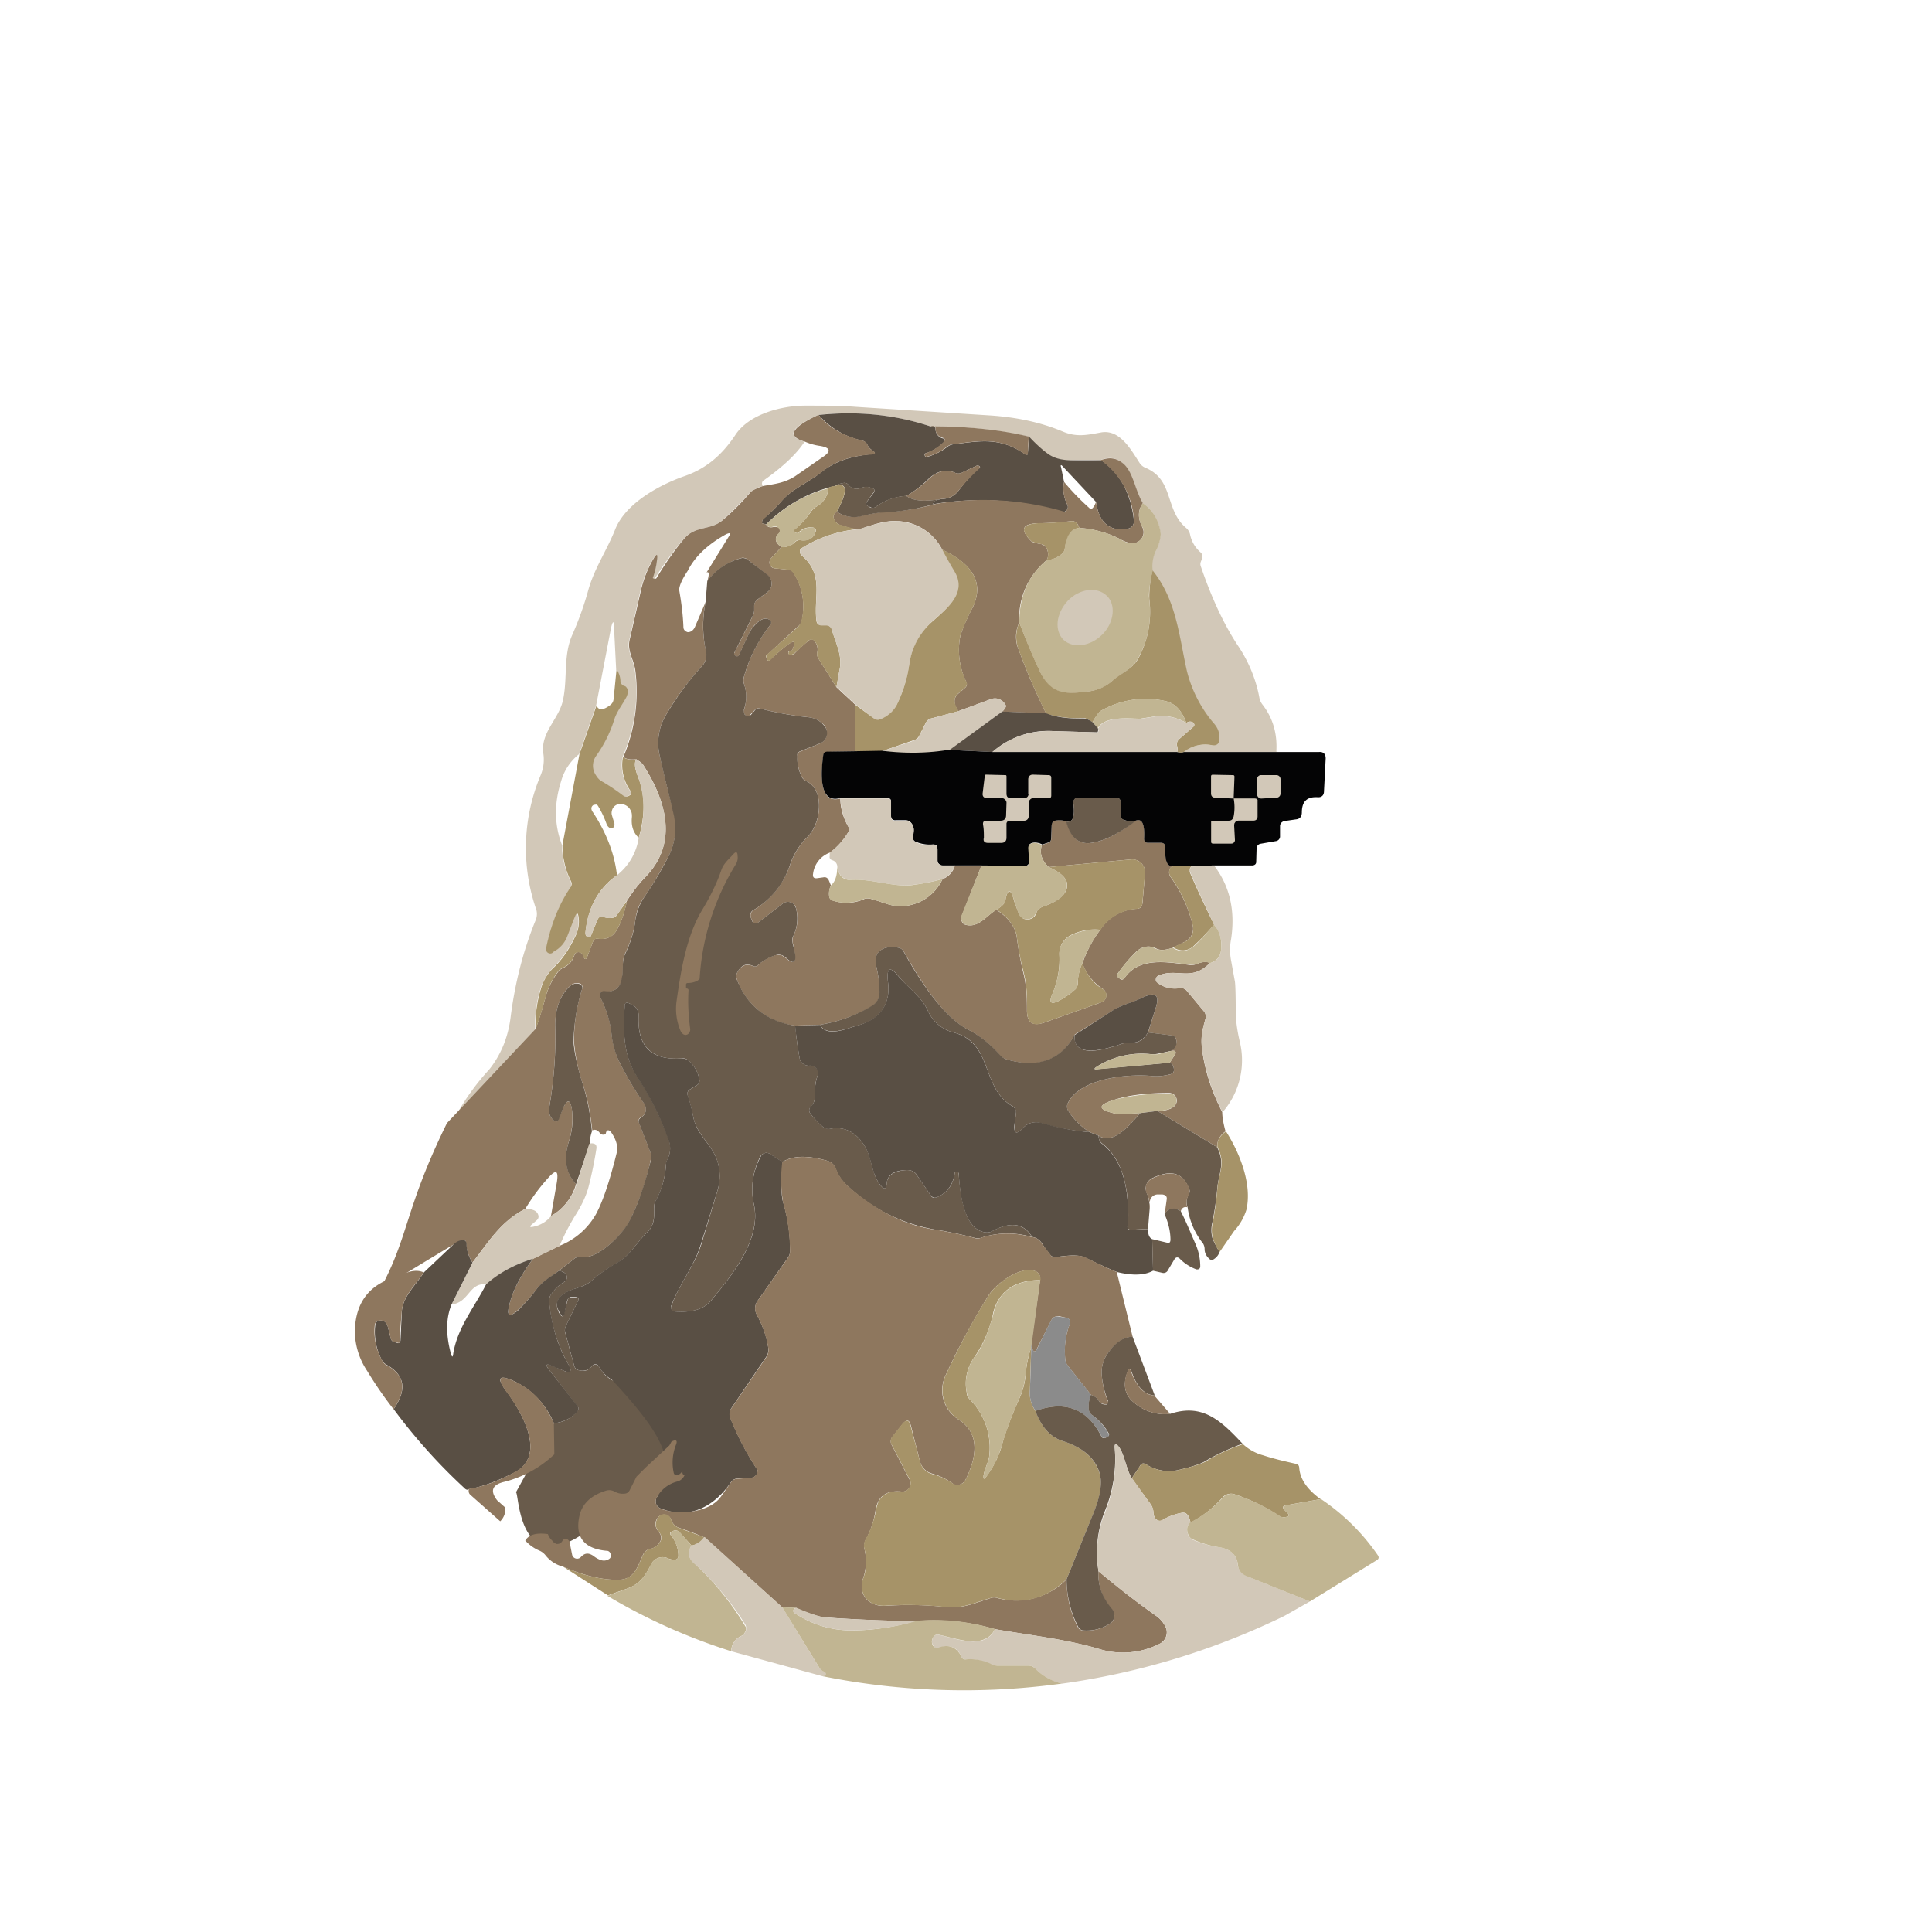 <svg xmlns="http://www.w3.org/2000/svg" width="3em" height="3em" viewBox="0 0 24 24"><g fill="none"><path fill="url(#)" d="M12 21a9 9 0 1 0 0-18a9 9 0 0 0 0 18"/><path fill="#D2C8B8" d="M15.865 9.342H14.7a.45.45 0 0 1 .355-.085q.079.002.085-.068a.26.26 0 0 0-.069-.207a1.6 1.6 0 0 1-.339-.651c-.09-.429-.122-.868-.423-1.244a.4.4 0 0 1 .042-.233a.5.5 0 0 0 .064-.217a.51.51 0 0 0-.223-.387c-.095-.158-.116-.365-.227-.476q-.12-.129-.297-.058a5 5 0 0 0-.365 0a.46.46 0 0 1-.291-.074a1.5 1.5 0 0 1-.233-.217a5.3 5.3 0 0 0-1.218-.127a3.3 3.3 0 0 0-1.398-.143c-.344.158-.397.264-.169.333q-.144.222-.503.477q-.04.024-.016.074a.4.4 0 0 0-.164.084a3.5 3.5 0 0 1-.344.344c-.143.122-.328.064-.466.218a4 4 0 0 0-.37.508l-.027-.01c.026-.086.048-.16.053-.228c.01-.075 0-.08-.042-.016a1.4 1.4 0 0 0-.165.423l-.132.583c-.037.142.053.248.069.391c.048.36-.005.72-.154 1.07a.55.55 0 0 0 .09.413c.022.026.016.047-.01.063c-.027.021-.053.016-.085 0a3 3 0 0 0-.265-.185a.21.21 0 0 1-.099-.227a.2.2 0 0 1 .036-.08a1.6 1.6 0 0 0 .222-.44c.032-.11.106-.2.159-.301c.016-.027.016-.053.01-.085a.06.06 0 0 0-.042-.042a.064.064 0 0 1-.053-.07a.22.22 0 0 0-.042-.137l-.026-.513c0-.096-.016-.096-.038 0l-.185.963l-.212.604a.65.65 0 0 0-.222.333q-.134.421.01.794c0 .148.032.297.107.45a.1.1 0 0 1 0 .074a2.1 2.1 0 0 0-.302.784a.05.05 0 0 0 .053.032c.01 0 .02 0 .031-.01l.053-.038a.33.33 0 0 0 .117-.159l.095-.238c.027-.053.037-.053.048.005a.38.38 0 0 1-.043.239q-.111.236-.285.402a.65.65 0 0 0-.143.254a1.5 1.5 0 0 0-.064.492l-.069.419a.5.5 0 0 1-.222.301l-.28.17a7 7 0 0 1-.493.344a2.9 2.9 0 0 1 .492-.73q.216-.27.265-.636q.081-.652.312-1.218a.2.2 0 0 0 0-.159a2.33 2.33 0 0 1 .064-1.646a.5.5 0 0 0 .032-.27c-.037-.265.206-.434.248-.678c.053-.264 0-.54.112-.794c.08-.18.148-.37.2-.56c.075-.266.228-.488.33-.742c.126-.328.544-.556.857-.667c.28-.095.476-.27.635-.508c.17-.265.577-.37.874-.37c.222 0 .434 0 .624.015l1.657.106q.518.033.916.201c.175.074.307.042.482.01c.233-.036.37.223.477.387a.16.16 0 0 0 .068.053c.355.148.239.514.498.741a.15.15 0 0 1 .058.095a.4.4 0 0 0 .133.218q.015.016.018.04a.1.1 0 0 1-.008.044l-.01.027a.08.08 0 0 0 0 .063q.207.605.47.996c.122.185.212.397.255.624a.2.2 0 0 0 .042.096q.191.248.17.582z"/><path fill="#594F44" d="M11.56 5.298c.038-.01.054 0 .06.026c0 .027.01.053.02.07a.12.12 0 0 0 .07.052c.03.005.036.021.01.053a.6.6 0 0 1-.218.132c-.015 0-.02.01-.015.022l.005.02l.01.006a.7.7 0 0 0 .265-.127a.15.15 0 0 1 .074-.032c.334-.042.583-.095.9.127q.008.003.016 0h.01v-.01l.017-.212c.08.085.159.159.233.212q.11.08.29.08h.371c.233.158.371.412.408.75a.1.1 0 0 1-.019.068a.1.1 0 0 1-.06.033q-.336.056-.392-.333l-.413-.44c-.021-.026-.032-.02-.021.011l.037.18a.44.44 0 0 0 .042.286a.06.06 0 0 1-.015.071l-.022.014h-.037a3.55 3.55 0 0 0-1.578-.096q-.076-.024.09-.063a.26.26 0 0 0 .212-.106q.119-.158.265-.291c-.005-.01-.021-.021-.037-.016h-.005l-.18.085a.1.1 0 0 1-.096 0c-.105-.043-.211-.022-.317.074a1.4 1.4 0 0 1-.28.217a.7.7 0 0 0-.382.137a.06.06 0 0 1-.069 0l-.026-.01l-.016-.01a.04.04 0 0 1-.006-.027l.006-.016l.084-.111q.032-.042-.016-.059l-.031-.01a.13.13 0 0 0-.085 0q-.118.048-.18-.032a.06.06 0 0 0-.069-.021a.3.3 0 0 0-.106.037a1.76 1.76 0 0 0-.847.476a.1.1 0 0 0-.037-.01q-.015 0-.016-.016l.006-.026a.05.05 0 0 1 .02-.027a1.6 1.6 0 0 0 .218-.212c.132-.153.344-.233.508-.37q.237-.181.61-.212c.052 0 .052-.016.01-.048a.16.16 0 0 1-.059-.063a.1.1 0 0 0-.068-.058a1 1 0 0 1-.54-.318c.497-.053.963 0 1.392.143"/><path fill="#8E775E" d="M10.169 5.154c.121.154.307.26.54.318a.1.1 0 0 1 .068.053q.018.046.059.069q.07.045-.01.053q-.377.022-.61.211c-.164.133-.376.212-.508.371a3 3 0 0 1-.238.233v.026c-.006.011 0 .016.01.016l.037.01c.016.033.043.043.09.033h.043q.015 0 .026.01q.024.039 0 .07c-.058.052-.053.11.032.168l-.132.143a.08.08 0 0 0-.012.078a.07.07 0 0 0 .065.044l.158.016a.09.09 0 0 1 .07.037c.11.18.148.37.105.593a.14.14 0 0 1-.053.08l-.386.354c-.006 0-.01.01-.006.021l.011.027q.014.033.037.01c.069-.068.143-.127.212-.185c.09-.063.111-.053.069.053c0 .01-.016.021-.032.021q-.032.007-.016.037l.021.01q.04 0 .064-.03q.084-.086.18-.16a.05.05 0 0 1 .058.021q.047.065.032.138a.1.1 0 0 0 .016.08l.222.354l.228.212v.582l-.34.01q-.046 0-.052.049q-.08.61.212.529c0 .122.037.238.095.344a.07.07 0 0 1 0 .08a.9.9 0 0 1-.223.248a.32.32 0 0 0-.211.265q-.01.062.053.053l.074-.01q.047-.01.069.037l.026.063a.24.24 0 0 0-.021.138q.006.038.053.053a.55.55 0 0 0 .37-.016c.027-.016.053-.016.085-.01c.175.042.28.12.477.084a.58.58 0 0 0 .423-.328a.25.25 0 0 0 .154-.17l.328.005l-.244.625a.1.1 0 0 0-.003.055a.1.1 0 0 0 .03.046l.032.01c.158.032.254-.121.37-.19q.222.143.254.333c.021.17.048.302.07.403c.052.195.057.328.057.513c0 .154.07.201.212.154l.715-.254a.09.09 0 0 0 .058-.08a.09.09 0 0 0-.042-.085a.64.64 0 0 1-.254-.317a1.5 1.5 0 0 1 .222-.418a.57.57 0 0 1 .445-.26c.053 0 .074-.026.08-.074l.031-.37a.16.16 0 0 0-.103-.16a.2.2 0 0 0-.067-.01l-1.027.095q-.133-.125-.084-.275l.063-.021a.06.06 0 0 0 .053-.053l.005-.175c0-.026.016-.047.043-.053a.26.26 0 0 1 .143.01c.053.202.153.292.312.266q.23-.032.545-.276q.121-.048.106.223q-.001.054.053.053h.159c.032 0 .053.02.053.053q-.014.261.106.238c-.032 0-.053.021-.058.053a.1.1 0 0 0 .015.08q.198.277.276.603a.18.18 0 0 1-.095.2l-.149.075c-.09.032-.164.037-.211.01a.2.2 0 0 0-.133-.02a.23.23 0 0 0-.122.068a2 2 0 0 0-.227.27c-.01.01-.006.021 0 .032l.026.021a.04.04 0 0 0 .032.016a.04.04 0 0 0 .032-.021c.185-.265.53-.196.815-.16c.027 0 .053 0 .085-.015q.104-.041.159-.01c-.233.238-.408.053-.641.158a.054.054 0 0 0-.026.07l.02.02a.36.36 0 0 0 .27.064a.1.1 0 0 1 .09.032l.212.254c.022.026.027.053.022.09c-.037.137-.064.233-.043.386q.05.39.25.778c0 .048.01.128.041.239a.23.23 0 0 0-.105.196l-.742-.45c.143 0 .223-.043.239-.106a.1.1 0 0 0-.016-.08a.1.1 0 0 0-.074-.037q-.414 0-.667.08c-.233.069-.233.127.01.18q.05.006.297-.011c-.117.127-.329.408-.52.28l-.11-.042a.9.9 0 0 1-.265-.264a.09.09 0 0 1-.01-.085c.137-.318.74-.376 1.037-.35c.085.011.159 0 .243-.02a.053.053 0 0 0 .042-.058q-.005-.071-.052-.086l.069-.106c.01-.02.005-.037-.016-.042h-.032q.08-.063.058-.143a.06.06 0 0 0-.019-.032a.1.1 0 0 0-.034-.015l-.296-.037l.095-.302c.053-.16 0-.212-.159-.133c-.127.064-.264.09-.386.17l-.46.291q-.253.478-.832.312a.2.2 0 0 1-.106-.063a1.3 1.3 0 0 0-.38-.307c-.329-.16-.636-.673-.806-.974a.1.1 0 0 0-.068-.048c-.18-.032-.323.042-.27.249c.026.106.037.206.037.317a.19.19 0 0 1-.09.16a1.9 1.9 0 0 1-.651.232l-.308.01a.86.86 0 0 1-.725-.582a.1.1 0 0 1 .01-.084c.048-.085.112-.106.191-.074q.015.008.034.005a.05.05 0 0 0 .03-.016a.54.54 0 0 1 .227-.127h.059l.063.042c.09.08.122.059.106-.053a.6.6 0 0 0-.026-.143a.16.16 0 0 1 .01-.084a.48.48 0 0 0 .032-.344a.1.1 0 0 0-.063-.07a.11.11 0 0 0-.096.011l-.317.244a.04.04 0 0 1-.027.01a.04.04 0 0 1-.026-.01l-.011-.016l-.01-.027c-.027-.052-.016-.095.031-.121a1.05 1.05 0 0 0 .44-.54a.9.9 0 0 1 .227-.37c.16-.154.217-.578-.021-.689a.13.13 0 0 1-.063-.069a.7.7 0 0 1-.053-.233q-.002-.054.053-.069l.233-.095a.14.14 0 0 0 .084-.159a.14.14 0 0 0-.026-.063a.32.32 0 0 0-.212-.106a4 4 0 0 1-.588-.106a.06.06 0 0 0-.069.021l-.052.053c-.011.021-.032.021-.053.016l-.016-.016a.06.06 0 0 1-.01-.063a.5.5 0 0 0 0-.318a.16.16 0 0 1 0-.09c.073-.254.19-.477.338-.657v-.026q-.078-.096-.212.048a.4.4 0 0 0-.063.095l-.127.275c-.006.016-.016.016-.032.01l-.016-.01c-.01-.005-.016-.016-.01-.026l.227-.456a.16.16 0 0 0 .021-.084V7.53c0-.031.01-.063.043-.084l.121-.09a.14.14 0 0 0 .053-.106a.14.14 0 0 0-.053-.106l-.249-.196a.09.09 0 0 0-.079-.016a.82.82 0 0 0-.418.286c.026-.09.021-.122-.01-.106l.275-.445c.031-.047.02-.053-.032-.031c-.228.127-.387.275-.477.455c-.074.111-.106.19-.106.238c.027.154.048.313.053.471q.008.04.053.053c.037 0 .074-.02.096-.08l.127-.296a1.4 1.4 0 0 0 0 .593a.21.21 0 0 1-.053.212a3.5 3.5 0 0 0-.43.582a.68.68 0 0 0-.09.514c.054.228.107.46.17.688a.8.8 0 0 1-.058.572c-.085.159-.18.328-.296.498a.6.6 0 0 0-.117.296a1.3 1.3 0 0 1-.122.402c-.053.106-.02.212-.042.323c-.026.122-.1.17-.217.16a.1.1 0 0 0-.03.002a.05.05 0 0 0-.023.018a.05.05 0 0 0 0 .053c.074.143.122.297.138.445q.023.216.116.392q.135.262.286.476a.118.118 0 0 1-.032.175q-.049.025-.026.074l.143.37q.015.04 0 .085q-.085.417-.28.795c-.08.132-.371.444-.583.413a.1.1 0 0 0-.085.02l-.19.149c-.101.08-.202.132-.281.233a2 2 0 0 1-.238.264c-.096.085-.133.064-.1-.063q.056-.256.296-.582l.328-.16a.9.9 0 0 0 .455-.396c.085-.159.17-.413.254-.752q.033-.121-.069-.265c-.026-.031-.053-.031-.063.01c0 .011-.01.022-.027.022a.05.05 0 0 1-.03-.005a.05.05 0 0 1-.023-.021q-.04-.05-.09-.027a3 3 0 0 0-.11-.556a2.2 2.2 0 0 1-.117-.55q0-.342.106-.667a.05.05 0 0 0-.042-.053a.12.12 0 0 0-.112.031c-.143.128-.19.329-.185.514a5 5 0 0 1-.074.99a.16.16 0 0 0 .053.164q.047.04.063-.016l.058-.138c.048-.105.085-.105.106.011a.95.95 0 0 1-.042.424c-.058.212-.027.386.095.513a.66.66 0 0 1-.312.397l.074-.423c.021-.143-.01-.16-.106-.053a2.4 2.4 0 0 0-.286.386c-.307.159-.45.402-.656.667a.5.5 0 0 1-.08-.238q.001-.049-.053-.042c-.02 0-.979.587-1.016.614c.36-.657.307-1 .831-2.065l1.101-1.17q.056-.144.127-.407a.9.9 0 0 1 .149-.297a.16.16 0 0 1 .063-.053a.25.25 0 0 0 .143-.159a.053.053 0 0 1 .064-.037a.08.08 0 0 1 .047.043c.016.053.032.053.048.016l.074-.196a.05.05 0 0 1 .021-.027l.032-.005c.116.016.196-.021.249-.122q.078-.144.116-.344a1.8 1.8 0 0 1 .25-.318c.39-.423.232-.937-.043-1.37c-.027-.038-.053-.049-.09-.075q-.104.014-.16-.027c.144-.337.195-.706.15-1.069c-.017-.143-.107-.249-.07-.392l.133-.582a1.4 1.4 0 0 1 .164-.424q.057-.095.042.016a1 1 0 0 1-.053.228l.021.01l.022-.005q.172-.287.354-.503c.138-.153.318-.095.466-.217q.186-.158.344-.344q.03-.038.164-.085c.149-.026.265-.037.397-.121l.345-.239q.158-.104-.032-.137a.7.7 0 0 1-.19-.053c-.228-.064-.175-.175.169-.334m1.392.143q.684 0 1.218.127l-.011.212l-.003.01l-.008.006a.02.02 0 0 1-.015 0c-.318-.228-.567-.175-.9-.132c-.032 0-.053.015-.08.031a.6.6 0 0 1-.265.127l-.01-.026c0-.01 0-.021.016-.021a.6.6 0 0 0 .217-.138q.038-.038-.01-.053a.12.12 0 0 1-.07-.047a.14.14 0 0 1-.02-.07c0-.031-.022-.036-.054-.026z"/><path fill="#8E775E" d="M14.197 6.25c-.063.09-.063.186-.01.292a.14.14 0 0 1-.003.144a.14.14 0 0 1-.13.062a.4.4 0 0 1-.143-.053a1.3 1.3 0 0 0-.503-.137a.2.2 0 0 0-.026-.053a.08.08 0 0 0-.069-.032a4 4 0 0 1-.413.027c-.206.005-.233.079-.09.222c.01.01.053.026.127.037c.027.01.053.026.064.053q.039.078 0 .148a.93.93 0 0 0-.339.773a.41.41 0 0 0-.005.344q.141.388.338.784l-.545-.021q.057-.056.043-.08a.16.16 0 0 0-.08-.074a.14.14 0 0 0-.106 0l-.402.148c-.053-.074-.074-.159.005-.222l.085-.074A.06.06 0 0 0 12 8.464a.9.9 0 0 1-.069-.572a2.3 2.3 0 0 1 .154-.35c.138-.296.01-.529-.381-.714a.65.65 0 0 0-.556-.355c-.159-.01-.328.053-.482.106a1.4 1.4 0 0 1-.217-.053a.14.14 0 0 1-.08-.058c-.026-.048-.02-.085.027-.111a.37.37 0 0 0 .297.053c.148-.032.238-.048.285-.048q.325-.013.636-.1a3.55 3.55 0 0 1 1.61.095a.06.06 0 0 0 .036-.035a.06.06 0 0 0 0-.05a.43.43 0 0 1-.042-.286q.144.173.312.323c.027.032.058 0 .085-.074q.057.39.392.333a.1.1 0 0 0 .06-.033a.1.1 0 0 0 .019-.067a.99.99 0 0 0-.413-.752c.117-.042.212-.026.297.058c.11.111.132.318.227.477"/><path fill="#8E775E" d="M11.698 6.198q-.319.057-.439-.037c.117-.069.212-.143.28-.212c.106-.1.212-.121.318-.08a.1.1 0 0 0 .096 0l.18-.084c.02 0 .037 0 .037.016v.016a2.3 2.3 0 0 0-.26.275a.26.26 0 0 1-.212.106"/><path fill="#695B4B" d="M11.259 6.16q.121.094.44.037c-.107.027-.138.053-.09.064q-.311.09-.636.106c-.042 0-.132.01-.28.047a.37.37 0 0 1-.297-.058q.214-.397-.032-.318a.3.3 0 0 1 .106-.037c.027-.01.053 0 .069.021c.042.053.106.064.18.032a.12.12 0 0 1 .085 0l.031.01c.032.011.037.033.016.054l-.084.116l-.006.016v.016q.003.008.009.013l.013.008l.026.016c.021.01.042.005.069-.005a.67.67 0 0 1 .381-.138"/><path fill="#A69368" d="M10.396 6.356q-.065.042-.027.106a.1.1 0 0 0 .08.058a1 1 0 0 0 .212.053a1.6 1.6 0 0 0-.715.244a.064.064 0 0 0 .01.08c.286.243.149.507.186.815q.008.054.063.053h.053q.057.002.074.052c.048.17.138.329.096.509l-.037.211l-.223-.354a.1.1 0 0 1-.016-.08a.16.16 0 0 0-.031-.137a.06.06 0 0 0-.039-.021a.05.05 0 0 0-.04.015l-.16.143a.1.1 0 0 1-.063.032c-.01 0-.016 0-.021-.01c-.01-.022 0-.032.016-.038c.015 0 .026-.01.031-.02c.043-.107.021-.117-.063-.054a2 2 0 0 0-.212.186c-.021.015-.032.01-.042-.011l-.01-.026V8.14l.396-.354a.2.2 0 0 0 .043-.08a.75.75 0 0 0-.106-.593a.1.1 0 0 0-.069-.037l-.159-.016a.07.07 0 0 1-.058-.047a.07.07 0 0 1 .01-.074l.133-.143a.22.22 0 0 0 .17-.064a.08.08 0 0 1 .068-.021c.09.01.148-.016.18-.09c.021-.042.005-.069-.042-.069a.2.2 0 0 0-.16.058q-.023.024-.047 0l-.016-.015v-.011a1 1 0 0 0 .217-.233a.2.2 0 0 1 .064-.058a.28.28 0 0 0 .148-.228a.1.1 0 0 1 .074-.026c.159-.053.175.053.032.317"/><path fill="#C1B592" d="M10.29 6.065a.28.28 0 0 1-.148.228a.2.2 0 0 0-.064.053a.9.9 0 0 1-.212.238v.01l.011.017q.023.024.053 0a.2.2 0 0 1 .159-.058c.042 0 .053.026.037.068q-.046.112-.18.09c-.027-.005-.053 0-.069.021a.2.2 0 0 1-.17.064c-.079-.053-.09-.116-.036-.17q.03-.03 0-.068l-.022-.016h-.042c-.048.016-.074 0-.09-.027q.335-.332.773-.45m3.907.186a.52.52 0 0 1 .222.386a.5.5 0 0 1-.063.212a.43.43 0 0 0-.037.238q-.057.254-.043.35c.032.264-.01.508-.137.74c-.08.144-.212.186-.328.287a.5.5 0 0 1-.265.121c-.28.043-.477.059-.62-.227q-.12-.244-.264-.625c0-.318.106-.582.339-.773a.34.34 0 0 0 .19-.08a.1.1 0 0 0 .037-.073c.016-.16.074-.239.18-.25q.268.018.503.138a.3.3 0 0 0 .143.053a.143.143 0 0 0 .154-.137c0-.021-.006-.053-.021-.07c-.053-.105-.053-.2.01-.29"/><path fill="#D2C8B8" d="m11.704 6.828l.16.27c.153.264-.096.455-.27.609a.9.9 0 0 0-.297.534c-.027.19-.08.36-.16.519a.36.36 0 0 1-.206.175a.07.07 0 0 1-.074-.01l-.238-.18l-.228-.213l.037-.206c.043-.18-.047-.339-.095-.503q-.017-.054-.074-.053h-.053c-.037 0-.053-.021-.063-.058c-.038-.307.1-.572-.186-.815a.064.064 0 0 1-.01-.08a1.6 1.6 0 0 1 .72-.243c.159-.048.322-.106.481-.101c.25.021.44.138.556.355"/><path fill="#A69368" d="M13.408 6.557c-.105.01-.158.096-.18.25q-.002.043-.037.073a.34.34 0 0 1-.19.08a.16.16 0 0 0 0-.149a.09.09 0 0 0-.064-.052a.4.4 0 0 1-.127-.038c-.143-.142-.116-.211.09-.222q.19-.001.413-.026c.027 0 .053.01.069.031zm-1.704.27c.391.18.518.424.381.715a3 3 0 0 0-.154.35a.9.9 0 0 0 .07.571a.06.06 0 0 1-.006.074l-.085.074c-.08.059-.053.149 0 .223l-.339.09a.1.1 0 0 0-.069.053l-.084.164a.1.1 0 0 1-.064.053l-.397.137h-.339V8.75l.239.175c.02.016.053.021.074.01a.38.38 0 0 0 .206-.174c.08-.16.133-.329.16-.52a.86.86 0 0 1 .295-.529c.175-.158.424-.349.265-.614a8 8 0 0 1-.153-.27"/><path fill="#695B4B" d="M9.882 12.74c.005.133.027.265.048.387q.008.062.042.085a.13.13 0 0 0 .085.026a.096.096 0 0 1 .106.074l-.006.048a.7.7 0 0 0-.037.27c0 .042-.01.074-.037.106c-.037.032-.042.074-.005.111c.042.053.095.106.148.154a.13.13 0 0 0 .09.02c.175-.031.318.043.424.212c.1.16.08.345.2.493q.066.08.075-.021c.005-.106.095-.165.254-.17q.08 0 .122.064l.17.249q.024.045.073.026c.133-.053.212-.159.228-.318h.027c.01 0 .02.01.02.022c.017.211.054.693.329.73q.05.008.09-.016q.342-.18.492.075a1.06 1.06 0 0 0-.635.01a.13.13 0 0 1-.08 0a5 5 0 0 0-.508-.106a2.1 2.1 0 0 1-1.058-.53a.54.54 0 0 1-.16-.227a.15.15 0 0 0-.105-.095q-.366-.104-.556.016l-.153-.1a.08.08 0 0 0-.069-.01a.1.1 0 0 0-.053.046a.88.88 0 0 0-.08.582c.1.424-.254.874-.53 1.202c-.105.133-.29.148-.45.138l-.023-.006l-.018-.015a.05.05 0 0 1 0-.053c.095-.265.28-.487.37-.763l.196-.65a.62.62 0 0 0 0-.392c-.074-.212-.254-.318-.296-.54a2 2 0 0 0-.07-.265c-.01-.032 0-.053.027-.074l.085-.053c.032-.016.042-.048.032-.08a.4.4 0 0 0-.133-.227a.1.1 0 0 0-.084-.027c-.371.027-.556-.148-.535-.53a.15.15 0 0 0-.074-.132l-.032-.016q-.07-.04-.069.038c-.016.317-.021.609.175.894c.132.196.26.445.37.742a.32.32 0 0 1-.01.254a.2.2 0 0 0-.021.069c-.01.164-.053.317-.127.45a.17.17 0 0 0-.022.1c.006.106 0 .212-.084.291c-.122.117-.212.28-.355.37a2 2 0 0 0-.339.234c-.106.09-.222.084-.328.153c-.106.064-.127.148-.064.26c.027.037.048.037.053-.01l.043-.16q.002-.038.053-.037h.042c.037-.005.053.01.032.048l-.148.307a.12.12 0 0 0-.006.09l.111.408c.011.031.032.052.07.052q.085.025.148-.052a.053.053 0 0 1 .084 0c.048.074.08.121.159.169q.358.206.662.561q.041.048.01.095l-.042.075c-.021.026-.01.053.021.068a.14.14 0 0 0 .069.016c-1.906 2.425-1.853.583-1.906.583l.471-.858a.42.42 0 0 0 .286-.143c.027-.021.027-.053 0-.074l-.344-.445c-.053-.069-.037-.085.037-.053l.133.058c.095.043.121.016.068-.074a1.9 1.9 0 0 1-.238-.778c0-.026 0-.053.016-.08a.5.5 0 0 1 .175-.169a.064.064 0 0 0 .026-.074q-.015-.048-.095-.063l.19-.149a.1.1 0 0 1 .085-.02c.212.03.503-.281.583-.42q.157-.277.285-.793a.13.13 0 0 0-.005-.08l-.143-.37c-.016-.032 0-.053.027-.074c.063-.037.074-.117.031-.175a4 4 0 0 1-.285-.476a1 1 0 0 1-.117-.392a1.3 1.3 0 0 0-.138-.445a.053.053 0 0 1 .053-.08c.117.017.19-.031.212-.153c.027-.106-.005-.211.048-.317c.063-.133.106-.265.122-.408a.7.7 0 0 1 .116-.296q.172-.253.296-.498q.134-.27.053-.567c-.053-.233-.116-.466-.164-.693a.68.68 0 0 1 .09-.514q.206-.342.43-.582a.21.21 0 0 0 .052-.212a1.5 1.5 0 0 1 0-.593l.021-.26a.76.76 0 0 1 .424-.285a.1.1 0 0 1 .074.016l.249.19a.14.14 0 0 1 .039.17a.14.14 0 0 1-.04.047l-.121.09a.1.1 0 0 0-.042.085v.042a.16.16 0 0 1-.022.085l-.227.455c0 .011 0 .022.01.027l.016.01c.016.006.027 0 .032-.01l.127-.275a.4.4 0 0 1 .069-.096c.085-.095.153-.106.206-.053v.032a1.9 1.9 0 0 0-.338.657a.16.16 0 0 0 0 .09a.47.47 0 0 1 0 .317a.1.1 0 0 0 .01.064l.021.016c.016.005.037 0 .053-.01l.048-.054a.06.06 0 0 1 .069-.026a4 4 0 0 0 .582.106q.134.009.212.105a.137.137 0 0 1-.053.223l-.238.095q-.05.014-.043.069q0 .121.048.233q.016.046.063.069c.239.11.18.534.022.688a.9.9 0 0 0-.228.37a1 1 0 0 1-.44.54c-.052.027-.058.07-.031.122l.01.027q.005.008.011.013q.007.006.016.008a.04.04 0 0 0 .019.002a.04.04 0 0 0 .018-.007l.318-.244a.106.106 0 0 1 .137.016l.021.042a.5.5 0 0 1-.031.345a.12.12 0 0 0-.011.084l.032.138q.023.175-.106.058a.2.2 0 0 0-.069-.042a.1.1 0 0 0-.053 0a.6.6 0 0 0-.233.127a.05.05 0 0 1-.03.016a.05.05 0 0 1-.033-.006q-.12-.054-.19.074a.1.1 0 0 0-.011.09q.191.492.725.578z"/><path fill="#A69368" d="M14.319 7.087c.296.37.328.815.424 1.244c.059.24.173.463.333.651c.053.058.08.127.069.207c0 .053-.032.074-.085.069a.43.43 0 0 0-.355.084c-.015.01-.047.01-.084 0c.01-.01.01-.042 0-.08a.1.1 0 0 1 .003-.046a.1.1 0 0 1 .028-.038l.165-.143q.039-.031 0-.063a.07.07 0 0 0-.08.01c-.053-.148-.132-.238-.249-.27a1.12 1.12 0 0 0-.81.117c-.026.016-.058.058-.106.143c-.052-.032-.084-.053-.116-.053a1.3 1.3 0 0 1-.46-.053a8 8 0 0 1-.34-.79a.44.44 0 0 1 .006-.343c.095.249.185.46.265.625c.148.285.338.264.619.227a.53.53 0 0 0 .265-.122c.116-.105.248-.143.328-.28c.127-.238.17-.482.138-.747a1.3 1.3 0 0 1 .042-.35"/><path fill="#D2C8B8" d="M13.265 7.462c-.148.16-.17.37-.053.487c.122.112.34.08.488-.074c.143-.148.164-.37.047-.476c-.122-.117-.339-.085-.482.063"/><path fill="#A69368" d="M7.659 8.315a.27.27 0 0 1 .048.138c0 .037.016.053.047.069c.021 0 .032.021.043.042a.16.16 0 0 1-.01.085c-.054.106-.128.19-.16.302a1.6 1.6 0 0 1-.222.44a.21.21 0 0 0 0 .243a.2.2 0 0 0 .058.063q.135.078.27.18c.027.021.053.027.085.006q.041-.024.01-.064a.55.55 0 0 1-.09-.413a.23.23 0 0 0 .165.026c-.027.048-.016.117.02.212q.137.334.011.763q-.102-.095-.084-.26c0-.026 0-.053-.016-.08a.14.14 0 0 0-.117-.079a.106.106 0 0 0-.116.085a.1.1 0 0 0 0 .053l.032.106c0 .032 0 .048-.032.053h-.027a.1.1 0 0 1-.037-.043a1.2 1.2 0 0 0-.11-.233a.04.04 0 0 0-.022-.015l-.032.005c-.032.021-.037.053-.005.095c.159.244.265.503.296.778c-.233.165-.36.403-.391.71c0 .021 0 .042.02.053c.022.016.038.01.048-.01l.08-.197c.016-.037.042-.053.074-.037q.057.018.106.011a.07.07 0 0 0 .063-.037l.122-.17a1.2 1.2 0 0 1-.116.345c-.053.1-.133.137-.25.121a.05.05 0 0 0-.03.008a.05.05 0 0 0-.022.024l-.074.196q-.023.056-.053-.016a.06.06 0 0 0-.042-.042a.053.053 0 0 0-.064.031a.25.25 0 0 1-.143.16a.16.16 0 0 0-.064.052a.9.9 0 0 0-.148.302c-.047.175-.09.318-.127.408q-.008-.255.064-.493a.6.6 0 0 1 .143-.254c.116-.106.211-.243.285-.402a.4.4 0 0 0 .043-.238c-.01-.064-.021-.064-.048-.006l-.095.244a.35.35 0 0 1-.122.159l-.048.031a.05.05 0 0 1-.067.012a.053.053 0 0 1-.023-.065q.089-.435.302-.751a.07.07 0 0 0 .006-.074a1 1 0 0 1-.106-.45l.211-1.128l.212-.604q.04.095.175-.01a.1.1 0 0 0 .037-.069z"/><path fill="#D2C8B8" d="m12.45 8.84l-.645.476c-.27.048-.556.053-.848.016l.397-.133a.1.1 0 0 0 .064-.052l.085-.17a.1.1 0 0 1 .069-.053l.333-.09l.403-.148a.14.14 0 0 1 .106 0a.16.16 0 0 1 .079.074c.005.016-.005.042-.043.08"/><path fill="#C1B592" d="M14.736 8.981a.6.6 0 0 0-.37-.084l-.201.031c-.154 0-.445-.037-.53.122l-.063-.08c.047-.084.079-.126.106-.142a1.12 1.12 0 0 1 .81-.117c.116.032.195.122.248.265z"/><path fill="#594F44" d="M12.995 8.86c.132.053.286.069.46.064q.047 0 .117.047l.069.08v.026l-.006.021l-.545-.016a1.05 1.05 0 0 0-.762.26l-.53-.027l.652-.476z"/><path fill="#D2C8B8" d="M14.737 8.982c.026-.021.053-.021.074-.01q.047.03.005.063l-.164.143a.09.09 0 0 0-.032.084c.011.037.011.07 0 .085l-2.292-.005q.32-.277.757-.26l.55.016a.03.03 0 0 0 .011-.021l-.005-.026c.08-.16.37-.122.53-.122l.2-.032a.6.6 0 0 1 .366.085"/><path fill="#040405" d="m11.804 9.316l.529.026h2.287c.037.01.069.01.085 0h1.678c.053-.005.085.021.085.08l-.021.407c0 .053-.032.08-.085.074c-.127-.005-.19.053-.19.191q-.002.079-.075.085l-.138.02a.07.07 0 0 0-.042.022a.06.06 0 0 0-.016.043v.132a.06.06 0 0 1-.053.053l-.185.032a.06.06 0 0 0-.053.052l-.005.175c0 .027-.021.043-.053.043h-.471l-.233.005h-.265c-.08.021-.117-.053-.106-.233c0-.032-.021-.053-.053-.053h-.159q-.054.001-.053-.053q.015-.27-.105-.222q-.076.015-.149-.01a.06.06 0 0 1-.042-.06l.005-.147q0-.071-.063-.07h-.46a.06.06 0 0 0-.048.021a.06.06 0 0 0-.016.049q.032.252-.085.227a.26.26 0 0 0-.143-.01c-.027.005-.037.026-.042.053l-.006.164q0 .05-.047.058l-.064.021a.18.18 0 0 0-.121-.021c-.032.01-.053.026-.048.063l.005.175a.047.047 0 0 1-.048.048l-.54-.005h-.497c-.032-.011-.053-.032-.053-.064v-.132c0-.053-.021-.07-.07-.064a.44.44 0 0 1-.212-.04a.07.07 0 0 1-.025-.082c.02-.053.016-.105-.016-.143a.09.09 0 0 0-.08-.037h-.106q-.07.008-.068-.063v-.17c0-.031-.016-.042-.048-.042h-.582q-.293.08-.212-.53q.006-.047.053-.047l.339-.005l.338-.006c.292.037.578.032.848-.015z"/><path fill="#D2C8B8" d="M7.902 9.433c.037.026.064.037.09.074c.276.434.435.947.043 1.366a2 2 0 0 0-.25.317l-.12.175a.1.1 0 0 1-.06.037a.2.2 0 0 1-.105-.01q-.055-.018-.08.037l-.079.195q-.015.033-.047.011a.05.05 0 0 1-.022-.053q.046-.461.392-.71a.72.72 0 0 0 .27-.465a1.17 1.17 0 0 0-.01-.763c-.037-.095-.048-.164-.022-.211m4.871.428v-.185c.005-.032.021-.053.058-.053l.19.006q.04-.002.038.037v.217c0 .026-.016.037-.037.031h-.186a.06.06 0 0 0-.052.037l-.006.022v.169a.053.053 0 0 1-.053.053h-.195a.05.05 0 0 0-.027.032v.174q.002.071-.069.07h-.159q-.07 0-.053-.064c0-.053 0-.106-.01-.16q-.008-.053.042-.052h.175c.042 0 .069-.021.069-.069l.005-.153a.05.05 0 0 0-.016-.038l-.016-.014l-.02-.007h-.192q-.054-.002-.053-.053l.027-.222q0-.015.016-.016l.243.006q.01 0 .011.015v.212c0 .042.016.058.053.058h.159c.042 0 .058-.016.063-.053zm2.552.059l-.228-.011c-.037 0-.053-.021-.053-.053v-.212c0-.015.01-.02.021-.02l.254.005c.011 0 .016.01.016.02l-.01.265zm.53-.291h-.197a.05.05 0 0 0-.042.052v.186c0 .026.021.053.053.053l.19-.011a.05.05 0 0 0 .048-.048v-.185a.05.05 0 0 0-.053-.047"/><path fill="#695B4B" d="M14.107 10.2q-.316.237-.546.27q-.238.038-.317-.265c.084.016.11-.059.09-.228a.064.064 0 0 1 .037-.069h.487c.042 0 .069.021.063.07v.147q0 .019.01.035q.01.015.027.024a.26.26 0 0 0 .149.01z"/><path fill="#D2C8B8" d="M10.439 9.919h.582c.032 0 .048.01.048.042v.17c0 .053.021.069.069.069h.106c.031 0 .058.005.08.031q.044.064.02.143a.08.08 0 0 0 .004.058a.07.07 0 0 0 .044.037a.4.4 0 0 0 .185.027q.071-.008.07.063v.133c0 .031.02.053.052.058q.08.015.159 0a.24.24 0 0 1-.154.17a2.4 2.4 0 0 1-.37.073c-.239.032-.493-.079-.763-.063c-.095 0-.153-.053-.17-.17a.085.085 0 0 0-.063-.074q-.039-.014-.031-.052v-.043a.8.8 0 0 0 .227-.249a.07.07 0 0 0 0-.079a.8.8 0 0 1-.095-.344m4.887 0h.259c.026 0 .042.01.037.037v.185c0 .032-.016.053-.053.053h-.18a.06.06 0 0 0-.042.016l-.013.02l-.003.022l.01.186a.05.05 0 0 1-.015.031l-.015.009l-.017.002h-.223q-.028 0-.026-.027v-.238q-.002-.021.021-.02h.196c.037 0 .053-.017.063-.054a.6.6 0 0 0 0-.222"/><path fill="#C1B592" d="M12.943 10.496q-.05.149.084.275q.326.142.186.34q-.054.08-.26.153a.14.14 0 0 0-.069.053l-.026.047a.12.12 0 0 1-.078.054a.12.12 0 0 1-.092-.022a.1.1 0 0 1-.037-.053l-.053-.153c-.042-.16-.084-.16-.11.005q-.01.04-.107.106c-.121.069-.222.222-.37.19a.084.084 0 0 1-.07-.074v-.037l.25-.625l.54.006a.05.05 0 0 0 .053-.053l-.011-.17c0-.037.016-.053.048-.063c.037-.01.08 0 .122.021"/><path fill="#8E775E" d="M8.532 12.28h.005q.016.006.016.021c-.01.164 0 .323.021.482q.002.046-.037.069l-.02.005l-.022-.005a.1.1 0 0 1-.037-.037a.7.7 0 0 1-.053-.382c.053-.376.122-.81.323-1.138c.095-.159.175-.318.233-.487c.026-.08.095-.137.148-.196c.032-.037.053-.031.053.016a.16.16 0 0 1-.016.1a3.06 3.06 0 0 0-.455 1.43a.1.1 0 0 1-.032.027a.25.25 0 0 1-.116.026q-.023.001-.021.026v.022c0 .01 0 .015.01.02"/><path fill="#A69368" d="M13.668 11.55a.66.66 0 0 0-.37.069a.26.26 0 0 0-.138.243a1.1 1.1 0 0 1-.09.492q-.063.151.08.08a1 1 0 0 0 .2-.138a.1.1 0 0 0 .038-.074c0-.09.02-.18.058-.26q.087.23.254.324q.016.01.028.025t.015.035a.09.09 0 0 1-.059.104l-.715.254q-.213.078-.211-.154c0-.185 0-.317-.053-.513a3 3 0 0 1-.074-.403q-.034-.19-.25-.333c.064-.042.101-.08.107-.106c.026-.159.069-.164.11 0l.054.148a.117.117 0 0 0 .212.021l.02-.047a.14.14 0 0 1 .07-.053c.137-.048.222-.1.264-.159q.135-.19-.19-.334l1.027-.095a.16.16 0 0 1 .17.164l-.033.371c0 .053-.031.08-.079.08a.59.59 0 0 0-.445.264zm.916-.79h.265h-.043a.06.06 0 0 0-.026.033v.042c.09.212.19.423.302.651a3 3 0 0 1-.27.28a.2.2 0 0 1-.239 0l.149-.068a.176.176 0 0 0 .095-.201a1.7 1.7 0 0 0-.275-.604a.1.1 0 0 1-.016-.08c0-.03.026-.052.053-.052z"/><path fill="#D2C8B8" d="m14.848 10.756l.233-.005q.293.382.212.916a.7.7 0 0 0 0 .265l.048.264q.009.072.01.366q0 .161.048.37a.98.98 0 0 1-.212.884a2.4 2.4 0 0 1-.254-.778c-.021-.159.005-.249.043-.386a.1.1 0 0 0-.022-.09l-.212-.255a.1.1 0 0 0-.04-.03a.1.1 0 0 0-.05-.001a.36.36 0 0 1-.27-.064a.05.05 0 0 1-.023-.046a.05.05 0 0 1 .029-.044c.233-.106.407.08.64-.159q.135-.032.143-.185a.4.4 0 0 0-.09-.291c-.105-.228-.212-.445-.296-.651a.06.06 0 0 1 0-.043c0-.015.01-.026.021-.031h.042z"/><path fill="#C1B592" d="M10.4 10.76q.026.177.17.17c.27-.016.53.095.768.064c.116-.016.238-.037.37-.074a.58.58 0 0 1-.423.328c-.196.037-.302-.042-.477-.085a.14.14 0 0 0-.09.01a.55.55 0 0 1-.37.017a.06.06 0 0 1-.048-.053a.24.24 0 0 1 .021-.138q.08-.064.08-.238m4.68.726c.07.08.096.175.09.291c-.005.1-.052.159-.142.186q-.055-.031-.16.01a.2.2 0 0 1-.084.01c-.286-.031-.63-.105-.815.165a.04.04 0 0 1-.03.017q-.01 0-.018-.002l-.016-.01l-.026-.021c-.005-.01-.01-.021 0-.032a1.7 1.7 0 0 1 .228-.27a.22.22 0 0 1 .121-.069c.043-.01.09 0 .127.022c.053.026.127.02.212-.011q.126.08.244-.005q.081-.058.264-.28zm-1.413.064a1.6 1.6 0 0 0-.222.412a.7.7 0 0 0-.059.265a.1.1 0 0 1-.036.069c-.064.053-.127.1-.202.138q-.142.07-.08-.08q.106-.246.09-.492a.26.26 0 0 1 .144-.244a.7.7 0 0 1 .37-.068z"/><path fill="#695B4B" d="M13.35 12.852q-.03.334.598.11l.08-.01q.156.016.232-.127l.297.037c.026 0 .048.021.053.053c.016.053 0 .096-.053.138l-.175.037a.3.3 0 0 1-.084.005a1.05 1.05 0 0 0-.662.148c-.053.032-.053.048.01.037l.885-.079q.046.014.052.085a.05.05 0 0 1-.01.037a.05.05 0 0 1-.032.021c-.08.021-.159.032-.243.021c-.302-.026-.9.032-1.038.35a.1.1 0 0 0 .01.084a.9.9 0 0 0 .265.265a3 3 0 0 1-.582-.106q-.143-.047-.238.048q-.136.145-.106-.053l.01-.122a.085.085 0 0 0-.042-.09c-.397-.227-.233-.794-.736-.916a.48.48 0 0 1-.317-.275c-.085-.175-.228-.265-.35-.408q-.174-.221-.143.059c.037.29-.116.476-.386.54c-.127.037-.376.143-.46-.011q.349-.056.65-.238a.19.19 0 0 0 .09-.16a1.3 1.3 0 0 0-.037-.317c-.053-.2.09-.275.27-.243a.09.09 0 0 1 .07.053c.163.296.476.804.804.968q.213.11.386.308a.2.2 0 0 0 .1.063q.579.158.832-.312"/><path fill="#594F44" d="m13.535 14.064l.111.043c0 .037.016.08.043.1c.302.228.344.689.317 1.027q-.001.05.053.043l.202-.01q-.002.102.052.126l.011.392q-.157.087-.45.016c-.095-.037-.228-.1-.397-.18q-.088-.047-.36-.005a.08.08 0 0 1-.074-.032a2 2 0 0 1-.1-.138a.17.17 0 0 0-.122-.08q-.151-.255-.493-.073a.14.14 0 0 1-.09.015c-.275-.037-.317-.518-.328-.73c0-.01-.01-.016-.021-.021h-.027q-.03.238-.227.317c-.032.011-.053 0-.074-.026l-.17-.249a.13.13 0 0 0-.122-.063c-.159 0-.248.058-.254.169q-.01.102-.074.021c-.122-.148-.106-.333-.201-.492c-.106-.17-.249-.244-.424-.212a.1.1 0 0 1-.09-.021a1 1 0 0 1-.148-.154c-.037-.037-.031-.079 0-.11a.14.14 0 0 0 .043-.107c0-.095.005-.185.037-.27a.1.1 0 0 0-.018-.087a.1.1 0 0 0-.083-.035a.12.12 0 0 1-.085-.026a.12.12 0 0 1-.042-.085a5 5 0 0 1-.053-.386l.307-.01c.085.158.334.047.46.01c.265-.069.424-.249.387-.54q-.032-.28.143-.058c.122.137.265.233.35.407a.48.48 0 0 0 .317.275c.503.128.339.689.736.917c.032.02.053.052.042.09l-.015.121q-.024.198.11.053q.096-.094.239-.053c.19.053.381.095.582.111"/><path fill="#695B4B" d="M7.357 14.044a.5.5 0 0 0-.031.163l-.17.504c-.122-.128-.159-.297-.095-.514a.9.9 0 0 0 .042-.424q-.032-.175-.106-.01l-.053.137q-.022.056-.068.016a.16.16 0 0 1-.053-.159q.088-.512.074-.995c-.006-.185.042-.386.185-.513a.12.12 0 0 1 .111-.027a.06.06 0 0 1 .037.027l.006.02a2.4 2.4 0 0 0-.111.667c.005.117.042.303.121.552c.053.18.09.37.106.556z"/><path fill="#594F44" d="M14.26 12.825q-.08.142-.233.127c-.026 0-.052 0-.079.01c-.423.149-.62.106-.598-.105l.46-.297c.122-.08.26-.106.387-.17q.238-.111.159.133zm-4.537 1.61c-.02.253-.02.423.006.502c.058.196.09.403.084.614q-.001.042-.026.074l-.376.535a.16.16 0 0 0-.01.17c.068.127.121.264.142.407a.16.16 0 0 1-.02.111l-.435.641a.13.13 0 0 0-.016.122q.135.343.339.65a.09.09 0 0 1-.042.085a.1.1 0 0 1-.048.011l-.159.01a.1.1 0 0 0-.08.043c-.2.291-.502.477-.878.328a.1.1 0 0 1-.053-.053a.1.1 0 0 1 .005-.08c.223-.407.18-.677-.556-1.466a.44.44 0 0 1-.164-.169a.05.05 0 0 0-.066-.016l-.018.016a.14.14 0 0 1-.149.053a.075.075 0 0 1-.069-.053l-.11-.408a.12.12 0 0 1 .005-.09l.148-.307c.021-.037.005-.053-.032-.053h-.048q-.038 0-.052.048l-.032.159c-.01.042-.032.042-.053 0q-.105-.159.053-.254c.106-.07.233-.064.333-.154q.157-.136.34-.238c.142-.085.232-.249.354-.365c.085-.08.09-.18.085-.291c0-.038 0-.07.02-.101a1.05 1.05 0 0 0 .128-.45c0-.027.01-.053.02-.069a.29.29 0 0 0 .006-.249a3.4 3.4 0 0 0-.37-.746c-.191-.286-.186-.572-.17-.895q-.002-.078.069-.037l.032.016a.15.15 0 0 1 .074.138q-.03.563.535.524c.031 0 .058.005.084.026a.4.4 0 0 1 .133.228c.01.032 0 .063-.032.08l-.085.052q-.04.026-.026.074c.032.09.053.175.069.265c.042.228.222.328.296.54a.62.62 0 0 1 0 .392l-.201.65c-.085.276-.265.493-.37.769a.053.053 0 0 0 .047.068c.159.011.344-.005.45-.137c.275-.329.63-.773.53-1.202a.85.85 0 0 1 .084-.582a.08.08 0 0 1 .05-.046a.08.08 0 0 1 .067.009z"/><path fill="#C1B592" d="M14.552 13.054h.031q.033.009.016.042l-.069.106l-.884.08c-.058.01-.063-.006-.01-.038a1.05 1.05 0 0 1 .662-.148h.084zm-.175.746l-.212.027q-.247.017-.296.01c-.244-.053-.244-.11-.01-.18q.346-.084.703-.069a.1.1 0 0 1 .053.063v.038q-.024.104-.238.111"/><path fill="#695B4B" d="m14.377 13.8l.741.45c.106.196.021.333.005.498a4 4 0 0 1-.063.439a.4.4 0 0 0 0 .19c.021.053.053.117.09.175a.17.17 0 0 1-.064.085c-.026.021-.053.016-.069-.005a.16.16 0 0 1-.053-.106a.14.14 0 0 0-.02-.08a.9.9 0 0 1-.191-.45a.17.17 0 0 1 .015-.159c.011-.02.016-.053 0-.074c-.074-.196-.222-.238-.455-.127a.15.15 0 0 0-.074.085a.14.14 0 0 0 .01.106a.5.5 0 0 1 .032.196l-.02.243l-.207.01c-.032 0-.048-.01-.042-.042c.02-.344-.022-.799-.318-1.027a.12.12 0 0 1-.048-.1c.19.127.403-.154.52-.28z"/><path fill="#A69368" d="M15.23 14.055c.169.264.327.656.253.974a.7.7 0 0 1-.153.264l-.18.26a.8.8 0 0 1-.085-.175a.4.4 0 0 1 0-.19a4 4 0 0 0 .059-.44c.015-.164.105-.301 0-.497q-.015-.11.105-.196"/><path fill="#D2C8B8" d="M7.326 14.208a.07.07 0 0 1 .053 0c.026.005.031.027.031.053a5 5 0 0 1-.1.487c-.027.1-.08.222-.17.36a3 3 0 0 0-.19.37l-.328.16a1.55 1.55 0 0 0-.583.317c-.212-.026-.212.228-.429.249l.26-.519c.206-.265.35-.513.656-.667c.09 0 .143.021.16.074c.01.027 0 .053-.022.069l-.042.037q-.08.062.02.037a.37.37 0 0 0 .202-.127a.7.7 0 0 0 .318-.397l.158-.503z"/><path fill="#8E775E" d="M12.82 15.368a.15.15 0 0 1 .122.08l.106.137q.022.04.069.031q.27-.039.36 0q.253.129.396.186l.197.805q-.16-.002-.313.211a.4.4 0 0 0-.069.28q.014.166.08.319a.03.03 0 0 1-.008.015l-.013.011h-.022a.09.09 0 0 1-.08-.048c-.01-.02-.041-.047-.094-.069l-.286-.36a.15.15 0 0 1-.032-.079a.95.95 0 0 1 .053-.434q.024-.07-.048-.085l-.074-.016q-.08-.009-.106.053l-.18.355q-.03.055-.053 0a.2.2 0 0 1-.015-.069l.11-.789c.006-.052-.01-.084-.047-.105c-.18-.09-.503.148-.593.296a9 9 0 0 0-.53.985a.427.427 0 0 0 .165.56c.28.186.201.498.08.742a.116.116 0 0 1-.128.064a.1.1 0 0 1-.042-.022a.8.8 0 0 0-.244-.116a.21.21 0 0 1-.153-.154l-.112-.439c-.02-.08-.052-.085-.105-.021l-.127.159a.09.09 0 0 0-.006.1l.223.434a.1.1 0 0 1-.106.143c-.18-.016-.286.053-.318.228a1.1 1.1 0 0 1-.122.37a.16.16 0 0 0-.015.122a.64.64 0 0 1-.022.37c-.058.197.08.34.276.33c.27-.017.524-.012.751.015c.207.026.371-.053.562-.111a.12.12 0 0 1 .084 0a.88.88 0 0 0 .858-.233c0 .227.053.424.143.598q.009.016.024.026t.034.011a.52.52 0 0 0 .339-.085a.115.115 0 0 0 .05-.13a.1.1 0 0 0-.024-.044a.65.65 0 0 1-.17-.477c.24.201.478.387.71.55a.35.35 0 0 1 .133.165a.16.16 0 0 1-.08.185c-.236.121-.51.144-.762.064c-.413-.122-.868-.17-1.287-.244a2.7 2.7 0 0 0-.99-.1q-.571-.006-1.143-.048a1.4 1.4 0 0 1-.334-.116l-.174-.006l-.964-.868a4 4 0 0 0-.307-.117a.16.16 0 0 1-.111-.105a.09.09 0 0 0-.116-.058a.1.1 0 0 0-.043.026c-.053.064-.042.127.01.19a.1.1 0 0 1 .017.106a.18.18 0 0 1-.133.101a.12.12 0 0 0-.08.064c-.068.143-.105.312-.3.317c-.213.006-.44-.053-.7-.164a.4.4 0 0 1-.217-.143a.2.2 0 0 0-.069-.053a.5.5 0 0 1-.18-.127q.066-.11.281-.08a.2.2 0 0 0 .053.08a.1.1 0 0 0 .058.043c.032 0 .058-.011.074-.048c.01-.01.021-.016.043-.016a.06.06 0 0 1 .042.042l.032.16a.064.064 0 0 0 .106.026c.047-.053.095-.059.158-.016a.3.3 0 0 0 .096.053q.054.015.1-.016a.05.05 0 0 0 .016-.064a.05.05 0 0 0-.053-.037c-.275-.026-.391-.17-.333-.434q.05-.224.328-.312a.13.13 0 0 1 .106.01q.061.033.122.027q.046-.001.068-.043l.085-.169l.111-.111l.297-.276l.026-.047c.059-.032.08-.016.053.047a.6.6 0 0 0-.026.334a.04.04 0 0 0 .02.032a.04.04 0 0 0 .038 0a.13.13 0 0 0 .053-.053c-.005.032 0 .053.026.053a.14.14 0 0 1-.084.08a.4.4 0 0 0-.265.206a.095.095 0 0 0 .016.11l.032.022c.196.08.598.064.751-.148l.127-.18a.1.1 0 0 1 .085-.043l.159-.01a.095.095 0 0 0 .085-.095a3.5 3.5 0 0 1-.34-.646a.13.13 0 0 1 .017-.127l.434-.636a.16.16 0 0 0 .021-.116a1.3 1.3 0 0 0-.143-.408a.16.16 0 0 1 .01-.17l.377-.534a.14.14 0 0 0 .026-.074a2.2 2.2 0 0 0-.085-.614a1.7 1.7 0 0 1-.01-.503q.19-.12.56-.016a.16.16 0 0 1 .107.095c.032.09.085.16.159.228c.35.302.698.476 1.058.53q.257.04.503.105q.041.015.075 0c.205-.068.427-.072.635-.01zm1.932-.37q-.062-.016-.084.047c-.09-.053-.16-.037-.201.042l.026-.185q.01-.055-.053-.064h-.048a.1.1 0 0 0-.105.07a.3.3 0 0 0-.006.116a.36.36 0 0 0-.032-.191a.1.1 0 0 1-.015-.053v-.053a.16.16 0 0 1 .074-.085c.238-.116.386-.074.466.122a.14.14 0 0 1-.006.08q-.048.081-.016.153"/><path fill="#695B4B" d="M14.667 15.044c.07.137.127.28.19.423a.7.7 0 0 1 .053.274l-.006.014l-.011.01l-.014.004h-.016a.55.55 0 0 1-.206-.132c-.027-.027-.053-.021-.07.01l-.079.133a.06.06 0 0 1-.068.032l-.117-.027l-.01-.392l.18.043q.047.017.047-.037q-.001-.152-.074-.318c.048-.074.111-.09.201-.037"/><path fill="#594F44" d="m5.87 15.684l-.26.519q-.105.253-.01.608q.023.08.031 0c.053-.322.265-.576.408-.857c.159-.143.36-.249.582-.318q-.24.327-.296.583c-.032.127 0 .148.106.063c.079-.08.158-.164.232-.265c.08-.105.18-.158.281-.232q.08.015.095.063a.064.064 0 0 1-.026.074a.5.5 0 0 0-.175.17a.12.12 0 0 0-.016.079q.047.453.239.778q.076.137-.07.074l-.132-.053c-.074-.037-.09-.02-.037.048l.35.445q.03.04 0 .074a.45.45 0 0 1-.292.143a1 1 0 0 0-.476-.514c-.212-.1-.244-.053-.106.127c.175.238.498.779.1.996c-.211.105-.396.18-.582.211c-.005.01-.026.01-.053-.02a7 7 0 0 1-.873-.975c.17-.243.138-.423-.085-.55a.14.14 0 0 1-.058-.054a.74.74 0 0 1-.085-.444a.06.06 0 0 1 .048-.053c.016-.005.032 0 .053.005a.1.1 0 0 1 .053.064l.037.148a.064.064 0 0 0 .053.053l.032.01q.006.003.013 0l.013-.005l.008-.012l.003-.014l.016-.355c.01-.19.174-.333.275-.492l.381-.36a.2.2 0 0 1 .095-.043c.032 0 .048.01.053.043q.002.127.074.238"/><path fill="#8E775E" d="M5.265 15.807c-.106.159-.264.302-.275.492q-.016.19-.027.381l-.013.003l-.013-.003l-.037-.01a.06.06 0 0 1-.048-.048q-.015-.076-.037-.148a.1.1 0 0 0-.053-.064a.1.1 0 0 0-.053-.005a.064.064 0 0 0-.053.053a.74.74 0 0 0 .09.44a.12.12 0 0 0 .053.058q.343.183.09.55a5 5 0 0 1-.328-.476a.9.9 0 0 1-.153-.498c.01-.37.195-.593.555-.683c.122-.063.218-.08.302-.042"/><path fill="#A69368" d="M12.921 15.902c-.317 0-.513.138-.582.402a1.5 1.5 0 0 1-.239.561a.56.56 0 0 0-.09.44c0 .032.017.058.038.08a.85.85 0 0 1 .238.72c-.016.079-.058.148-.069.232c0 .037.005.043.032.01c.085-.116.153-.243.19-.37c.053-.2.133-.402.223-.603a.9.9 0 0 0 .08-.313a1.4 1.4 0 0 1 .068-.323l-.016.53a.38.38 0 0 0 .07.26c.073.2.184.328.343.375c.249.08.397.212.455.408c.032.122.006.28-.079.487l-.334.82c-.248.239-.529.318-.857.233a.16.16 0 0 0-.085 0c-.185.053-.355.138-.561.112a4.4 4.4 0 0 0-.752-.016c-.196.01-.333-.133-.275-.329a.6.6 0 0 0 .021-.37a.16.16 0 0 1 .01-.122c.07-.122.107-.243.133-.37q.039-.254.318-.228a.1.1 0 0 0 .09-.042a.1.1 0 0 0 .01-.106l-.222-.43a.09.09 0 0 1 .005-.105l.122-.154q.08-.093.106.022l.116.439a.21.21 0 0 0 .154.159a.8.8 0 0 1 .243.11a.115.115 0 0 0 .138 0a.1.1 0 0 0 .032-.041c.122-.244.2-.556-.08-.742a.433.433 0 0 1-.164-.56q.269-.58.53-.985c.09-.149.412-.387.592-.297c.038.021.054.053.054.106z"/><path fill="#C1B592" d="m12.922 15.902l-.106.795l-.006.042a1.4 1.4 0 0 0-.069.323a1 1 0 0 1-.079.312q-.135.302-.222.599a1.2 1.2 0 0 1-.19.375q-.04.047-.033-.01c.011-.085.053-.154.07-.233a.85.85 0 0 0-.239-.72a.16.16 0 0 1-.037-.08a.56.56 0 0 1 .09-.44c.106-.137.18-.322.243-.56c.064-.265.26-.397.578-.403"/><path fill="#8B8B8B" d="M13.552 17.326a.4.4 0 0 0-.027.18a.1.1 0 0 0 .037.068a.7.7 0 0 1 .212.244v.026l-.016.006l-.026.01c-.021.01-.037 0-.048-.016c-.18-.344-.45-.45-.82-.317a.38.38 0 0 1-.07-.26q.011-.288.017-.577c0 .027.01.053.016.069q.021.055.053 0l.174-.35q.033-.07.106-.052l.08.01q.07.014.047.085a.95.95 0 0 0-.053.434c0 .032.016.053.032.08z"/><path fill="#695B4B" d="m14.07 16.606l.275.73q-.191-.014-.286-.291q-.03-.08-.053 0c-.053.138-.048.28.085.381a.58.58 0 0 0 .444.138c.397-.133.625.074.9.37a3 3 0 0 0-.455.212q-.08.054-.35.117a.53.53 0 0 1-.397-.075q-.046-.023-.068.016l-.106.16c-.074-.123-.09-.308-.17-.403c-.031-.032-.042-.027-.042.016a1.7 1.7 0 0 1-.122.794a1.4 1.4 0 0 0-.08.741c-.01.17.043.328.17.476a.12.12 0 0 1 .027.096a.12.12 0 0 1-.053.085a.53.53 0 0 1-.339.084a.08.08 0 0 1-.053-.037a1.3 1.3 0 0 1-.148-.598l.333-.82q.127-.311.08-.488c-.053-.196-.212-.328-.456-.407c-.158-.048-.27-.175-.344-.376q.558-.2.82.317q.015.032.054.016l.02-.01l.012-.006a.03.03 0 0 0 .005-.037a.7.7 0 0 0-.212-.233a.1.1 0 0 1-.037-.068a.4.4 0 0 1 .027-.18c.053.02.084.047.095.068c.016.032.042.053.08.053h.02l.016-.016a.04.04 0 0 0 0-.037a1 1 0 0 1-.074-.296a.4.4 0 0 1 .069-.28q.143-.214.318-.213z"/><path fill="#8E775E" d="m14.34 17.337l.196.227a.58.58 0 0 1-.445-.137c-.132-.1-.137-.244-.09-.381q.03-.08.053 0c.069.185.159.28.286.29m-7.46.344l.006.386a1.4 1.4 0 0 1-.635.345c-.138.037-.165.11-.075.227l.101.09a.21.21 0 0 1-.063.17l-.371-.329a.06.06 0 0 1-.021-.047v-.027q.268-.038.577-.212c.397-.211.074-.751-.106-.99q-.198-.277.111-.127q.31.142.477.514"/><path fill="#A69368" d="M15.441 17.94a.6.6 0 0 0 .249.138c.132.043.265.074.408.106q.04.006.042.053q.016.206.265.386l-.424.075c-.053.01-.053.031-.021.063l.026.027q.057.048-.02.058a.1.1 0 0 1-.07-.01a2.3 2.3 0 0 0-.55-.27a.14.14 0 0 0-.159.036a1.4 1.4 0 0 1-.397.313c-.021-.096-.053-.133-.111-.122a.7.7 0 0 0-.239.09q-.046.023-.084-.016a.12.12 0 0 1-.027-.069a.2.2 0 0 0-.031-.106l-.239-.328l.106-.159q.022-.04.07-.016c.117.077.26.103.396.074q.27-.063.35-.11a2.2 2.2 0 0 1 .46-.213"/><path fill="#D2C8B8" d="m14.064 18.364l.233.328a.2.2 0 0 1 .032.106q.001.039.026.069q.04.039.085.016a.7.7 0 0 1 .239-.09c.052-.01.09.026.11.121c-.047.037-.052.09-.026.16c.01.02.032.036.053.052q.166.072.339.095c.122.022.212.09.222.223a.17.17 0 0 0 .106.132l.789.318l-.318.18a9.2 9.2 0 0 1-2.763.841a.67.67 0 0 1-.334-.19a.1.1 0 0 0-.08-.032h-.386a.2.2 0 0 1-.09-.02a.6.6 0 0 0-.301-.06a.05.05 0 0 1-.036-.007a.05.05 0 0 1-.023-.03c-.052-.116-.148-.153-.275-.105a.06.06 0 0 1-.074-.032c-.016-.021-.021-.053-.005-.09q.001-.023.026-.032a.06.06 0 0 1 .043-.01c.211.042.577.201.704-.07c.423.075.873.123 1.286.244a1 1 0 0 0 .763-.063a.153.153 0 0 0 .079-.185a.32.32 0 0 0-.133-.165q-.35-.247-.709-.55a1.36 1.36 0 0 1 .085-.741a1.7 1.7 0 0 0 .116-.794c0-.048.01-.053.043-.022c.08.096.095.281.169.403z"/><path fill="#C1B592" d="M16.404 18.618c.279.186.52.423.71.699q.029.04-.011.064l-.831.513l-.794-.318a.16.16 0 0 1-.1-.132c-.011-.132-.101-.201-.223-.222a1.3 1.3 0 0 1-.339-.1a.1.1 0 0 1-.053-.054c-.027-.063-.021-.116.026-.159a1.4 1.4 0 0 0 .403-.307a.14.14 0 0 1 .153-.037q.312.106.551.265c.021.016.048.021.069.016q.078-.01.02-.058l-.026-.027q-.048-.048.022-.063l.423-.075z"/><path fill="#A69368" d="M8.755 19.094a.26.26 0 0 1-.164.106l-.143-.159a.07.07 0 0 0-.08-.026l-.02.01l-.017.006a.03.03 0 0 0 0 .037a.4.4 0 0 1 .096.254q.001.054-.053.053a.2.2 0 0 1-.074-.016a.16.16 0 0 0-.212.074c-.148.302-.254.275-.535.386l-.561-.36q.39.174.699.164c.196-.005.233-.174.302-.317a.12.12 0 0 1 .08-.064a.2.2 0 0 0 .131-.095a.095.095 0 0 0-.016-.111q-.08-.096-.01-.19a.09.09 0 0 1 .09-.035a.09.09 0 0 1 .069.066q.025.08.106.106l.312.116z"/><path fill="#C1B592" d="M8.59 19.2c-.047.08-.037.154.027.212c.254.235.474.506.65.804a.1.1 0 0 1-.026.08a.1.1 0 0 1-.031.026a.21.21 0 0 0-.127.19a7.3 7.3 0 0 1-1.536-.687c.286-.117.392-.09.54-.392a.16.16 0 0 1 .212-.074q.033.016.074.016q.054.001.053-.053a.4.4 0 0 0-.095-.254a.03.03 0 0 1 .004-.037l.012-.006l.02-.01a.1.1 0 0 1 .044-.002a.1.1 0 0 1 .036.023z"/><path fill="#D2C8B8" d="m8.755 19.094l.964.873l.46.752q.02.03.053.042l.022.016c.016.011.01.027 0 .037a.1.1 0 0 1-.027.011l-1.143-.312a.21.21 0 0 1 .127-.191a.1.1 0 0 0 .031-.026a.1.1 0 0 0 .022-.037a.1.1 0 0 0-.01-.085a3.6 3.6 0 0 0-.642-.762c-.063-.059-.074-.133-.026-.212a.25.25 0 0 0 .159-.106z"/><path fill="#C1B592" d="m9.718 19.967l.175.005q-.039.014-.037.037c0 .01 0 .021.021.032c.207.137.44.212.699.212q.398 0 .794-.117q.476-.049.99.1c-.127.265-.492.112-.704.07c-.016 0-.032 0-.042.01a.06.06 0 0 0-.027.032a.1.1 0 0 0 0 .09a.063.063 0 0 0 .08.026c.127-.042.217 0 .275.112a.05.05 0 0 0 .058.037q.16-.013.302.053a.2.2 0 0 0 .09.026h.386c.032 0 .053.01.08.032c.095.1.211.159.333.19a8.9 8.9 0 0 1-2.964-.09l.02-.01c.017-.01.022-.027 0-.037l-.02-.016a.1.1 0 0 1-.048-.043z"/><path fill="#D2C8B8" d="M9.893 19.973q.239.1.333.116c.164.016.546.037 1.144.053q-.398.111-.794.111c-.26 0-.493-.074-.7-.212q-.03-.015-.02-.031q-.002-.023.037-.037"/><defs><linearGradient id="" x1="3" x2="20.322" y1="11.534" y2="14.096" gradientUnits="userSpaceOnUse"><stop stop-color="#65574B"/><stop offset=".25" stop-color="#8A7147"/><stop offset=".46" stop-color="#948354"/><stop offset=".69" stop-color="#C5B18A"/><stop offset=".84" stop-color="#B3935B"/><stop offset="1" stop-color="#896C59"/></linearGradient></defs></g></svg>